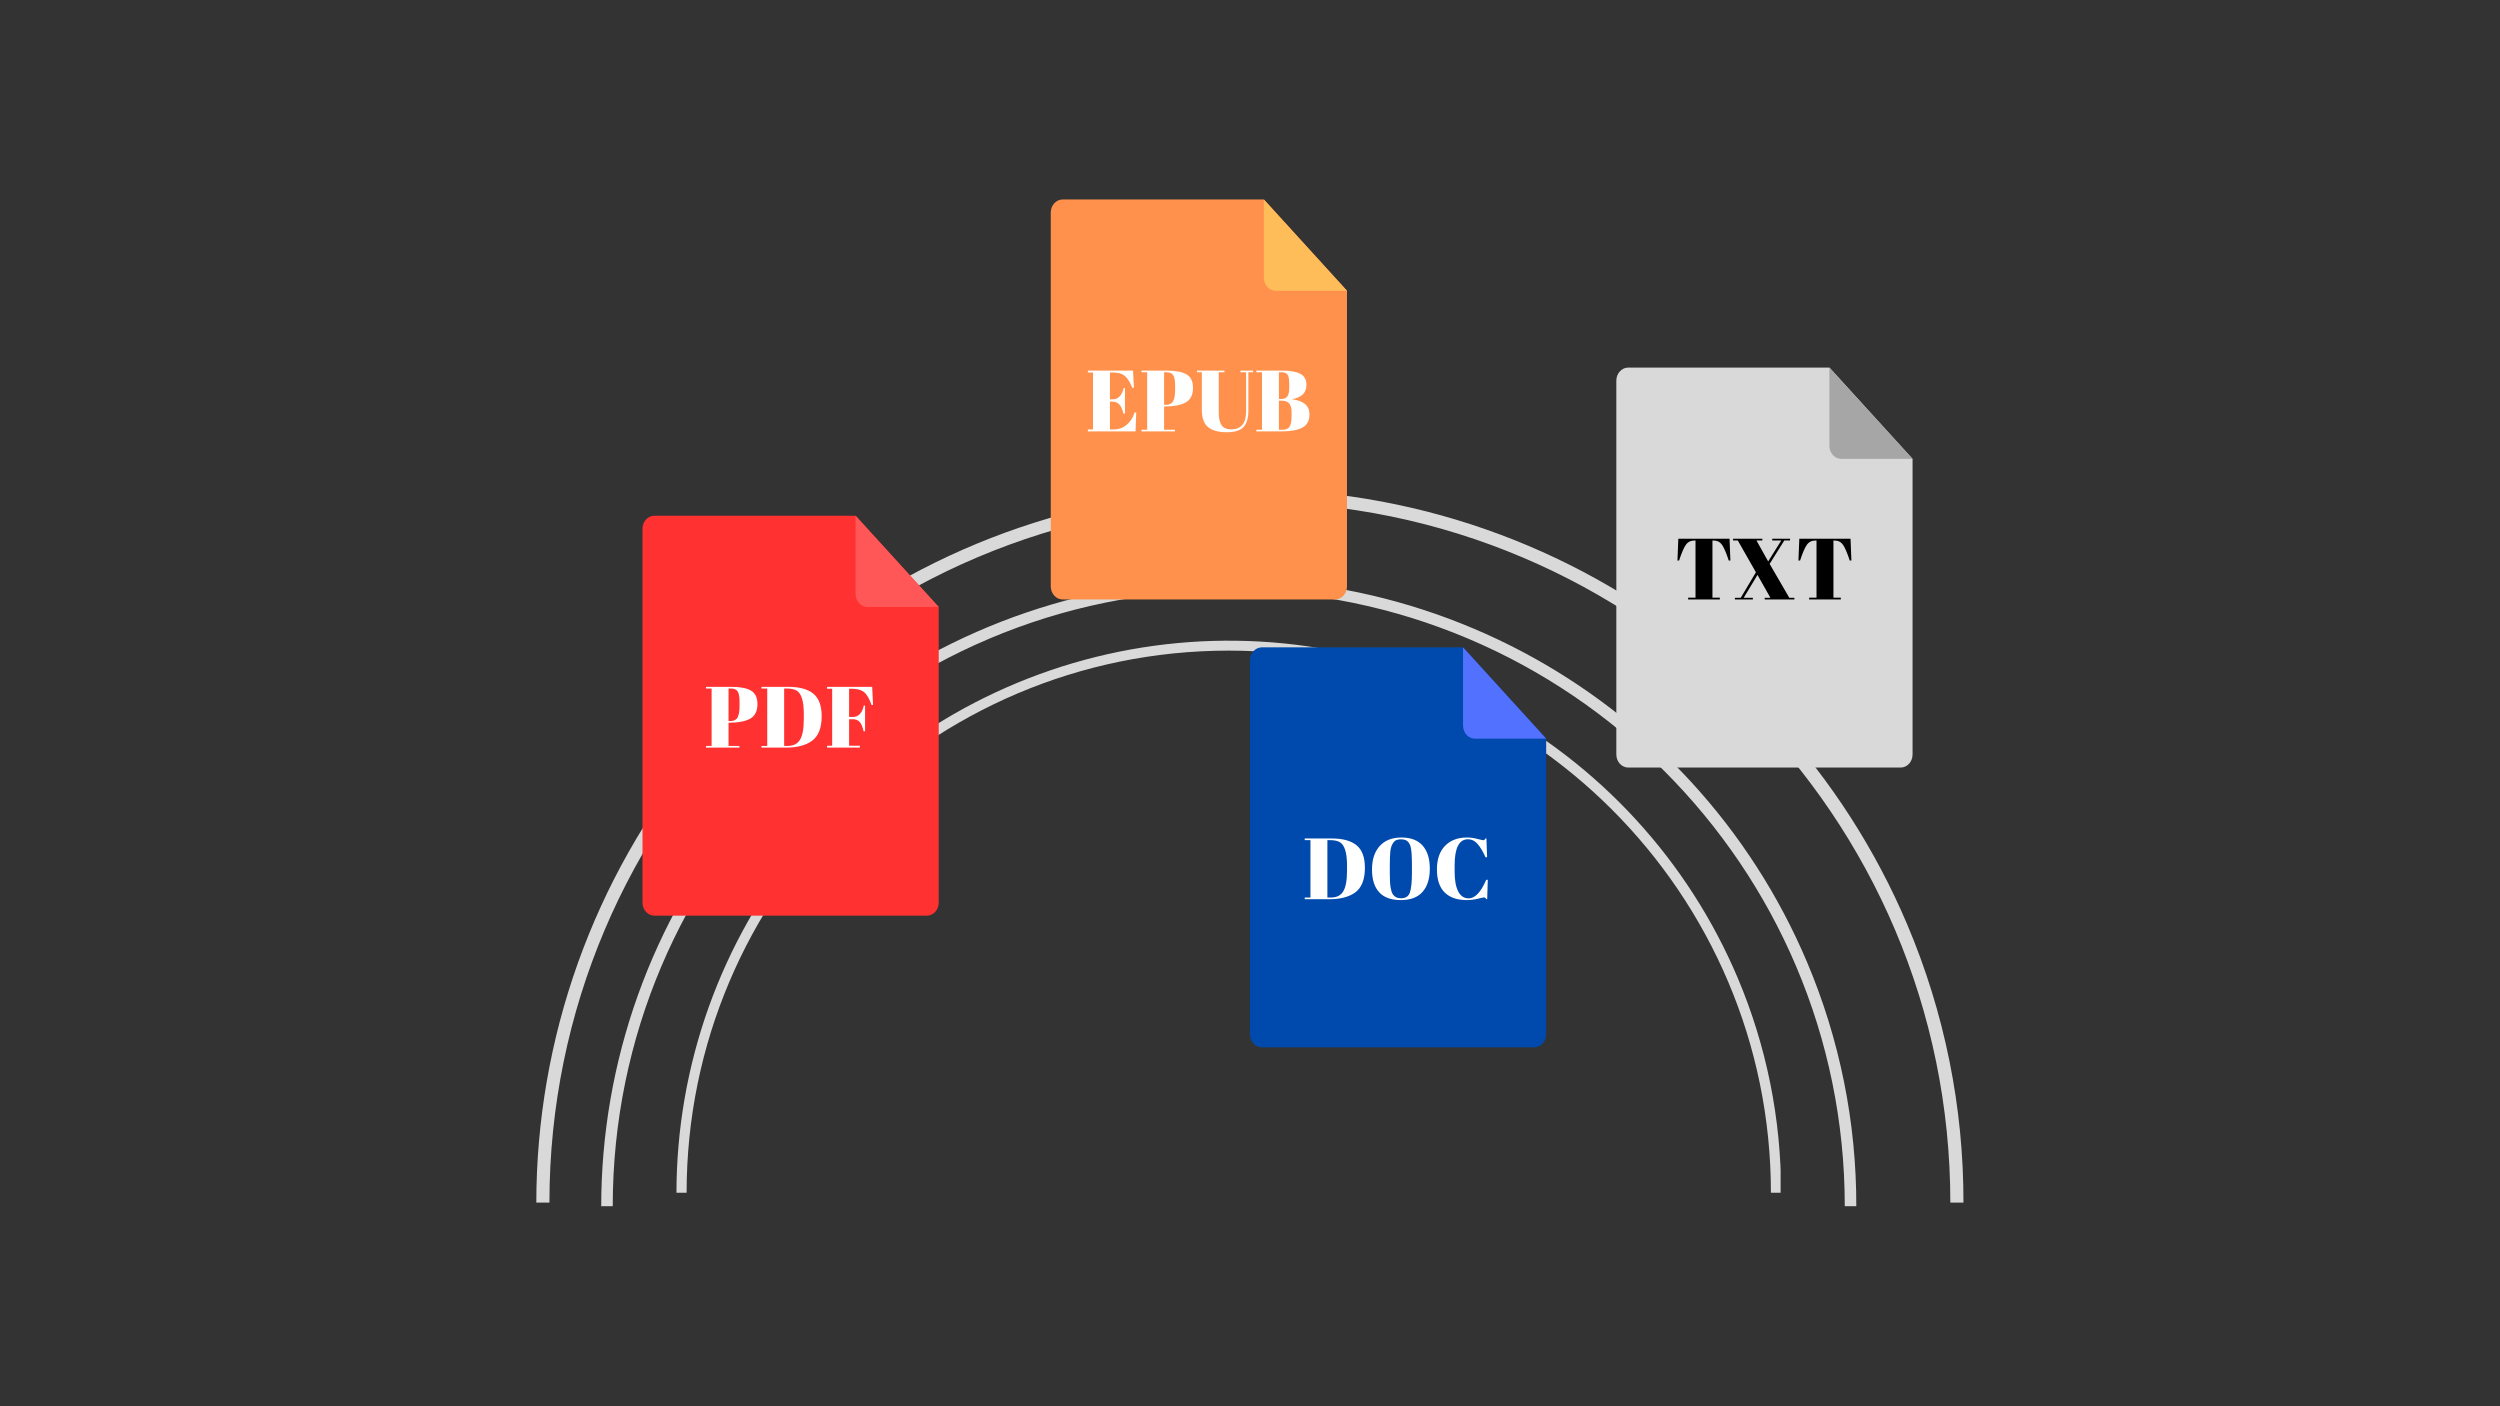 <svg xmlns="http://www.w3.org/2000/svg" xmlns:xlink="http://www.w3.org/1999/xlink" viewBox="0 0 1440 810" width="100%" preserveAspectRatio="none" version="1.0"><rect x="0" y="0" width="1440" height="810" fill="#333333" stroke="none"/><defs><g/><clipPath id="dde6c5127d"><path d="M 346.297 333 L 1069.297 333 L 1069.297 695 L 346.297 695 Z M 346.297 333 " clip-rule="nonzero"/></clipPath><clipPath id="a49535b379"><path d="M 308.918 281 L 1130.918 281 L 1130.918 692.93 L 308.918 692.93 Z M 308.918 281 " clip-rule="nonzero"/></clipPath><clipPath id="8e2fcaa6d4"><path d="M 389.641 369 L 1025.641 369 L 1025.641 687.301 L 389.641 687.301 Z M 389.641 369 " clip-rule="nonzero"/></clipPath><clipPath id="890de22f27"><path d="M 719.98 372.875 L 890.98 372.875 L 890.98 603.125 L 719.98 603.125 Z M 719.98 372.875 " clip-rule="nonzero"/></clipPath><clipPath id="e7cbdea429"><path d="M 842 372.875 L 890.98 372.875 L 890.98 426 L 842 426 Z M 842 372.875 " clip-rule="nonzero"/></clipPath><clipPath id="ce0eeaf43d"><path d="M 931.008 211.727 L 1102 211.727 L 1102 441.977 L 931.008 441.977 Z M 931.008 211.727 " clip-rule="nonzero"/></clipPath><clipPath id="e727d5f4a6"><path d="M 1053 211.727 L 1102 211.727 L 1102 265 L 1053 265 Z M 1053 211.727 " clip-rule="nonzero"/></clipPath><clipPath id="3095ea7ac8"><path d="M 370.078 297.051 L 541 297.051 L 541 527.301 L 370.078 527.301 Z M 370.078 297.051 " clip-rule="nonzero"/></clipPath><clipPath id="8d19d382b6"><path d="M 492 297.051 L 541 297.051 L 541 350 L 492 350 Z M 492 297.051 " clip-rule="nonzero"/></clipPath><clipPath id="96569a2740"><path d="M 605.242 114.898 L 776 114.898 L 776 345.148 L 605.242 345.148 Z M 605.242 114.898 " clip-rule="nonzero"/></clipPath><clipPath id="b58f85b050"><path d="M 727 114.898 L 776 114.898 L 776 168 L 727 168 Z M 727 114.898 " clip-rule="nonzero"/></clipPath></defs><g clip-path="url(#dde6c5127d)"><path fill="#d9d9d9" d="M 1069.23 694.789 L 1062.59 694.789 C 1062.59 499.141 903.414 339.965 707.762 339.965 C 512.105 339.965 352.938 499.141 352.938 694.789 L 346.297 694.789 C 346.297 689.625 346.414 684.469 346.637 679.312 C 346.859 674.152 347.195 669.004 347.641 663.863 C 348.086 658.719 348.641 653.59 349.305 648.469 C 349.969 643.352 350.742 638.25 351.625 633.164 C 352.508 628.078 353.5 623.016 354.602 617.973 C 355.699 612.93 356.91 607.91 358.223 602.918 C 359.539 597.93 360.961 592.969 362.488 588.035 C 364.016 583.105 365.645 578.211 367.383 573.352 C 369.121 568.488 370.961 563.668 372.902 558.887 C 374.848 554.105 376.891 549.367 379.039 544.672 C 381.184 539.98 383.43 535.332 385.777 530.734 C 388.121 526.137 390.566 521.59 393.105 517.098 C 395.645 512.605 398.281 508.168 401.008 503.789 C 403.738 499.406 406.562 495.086 409.477 490.828 C 412.395 486.566 415.398 482.371 418.492 478.242 C 421.586 474.109 424.77 470.047 428.039 466.051 C 431.305 462.059 434.66 458.137 438.098 454.285 C 441.531 450.434 445.051 446.656 448.648 442.957 C 452.246 439.258 455.922 435.633 459.676 432.09 C 463.43 428.547 467.258 425.086 471.16 421.707 C 475.062 418.328 479.035 415.035 483.078 411.828 C 487.121 408.617 491.23 405.496 495.406 402.465 C 499.582 399.43 503.82 396.488 508.125 393.637 C 512.426 390.785 516.789 388.027 521.211 385.363 C 525.629 382.699 530.105 380.129 534.637 377.656 C 539.168 375.184 543.75 372.809 548.383 370.531 C 553.012 368.258 557.691 366.078 562.418 364.004 C 567.145 361.926 571.91 359.953 576.723 358.082 C 581.531 356.207 586.379 354.441 591.266 352.777 C 596.152 351.109 601.07 349.551 606.023 348.098 C 610.977 346.645 615.957 345.297 620.969 344.059 C 625.977 342.816 631.012 341.684 636.07 340.66 C 641.129 339.633 646.211 338.719 651.309 337.91 C 656.406 337.102 661.52 336.406 666.645 335.816 C 671.773 335.23 676.914 334.75 682.062 334.383 C 687.211 334.016 692.363 333.758 697.523 333.609 C 702.684 333.461 707.844 333.426 713.004 333.496 C 718.164 333.57 723.32 333.754 728.477 334.051 C 733.629 334.344 738.773 334.746 743.91 335.262 C 749.043 335.777 754.168 336.402 759.277 337.137 C 764.387 337.871 769.477 338.711 774.551 339.664 C 779.621 340.617 784.672 341.676 789.699 342.844 C 794.727 344.012 799.73 345.289 804.703 346.672 C 809.676 348.055 814.617 349.543 819.523 351.137 C 824.434 352.73 829.309 354.43 834.145 356.23 C 838.98 358.035 843.777 359.941 848.531 361.949 C 853.285 363.957 857.996 366.066 862.66 368.273 C 867.324 370.484 871.941 372.793 876.504 375.199 C 881.07 377.609 885.582 380.113 890.043 382.715 C 894.5 385.312 898.902 388.008 903.246 390.797 C 907.586 393.586 911.867 396.469 916.09 399.441 C 920.309 402.414 924.461 405.477 928.551 408.625 C 932.641 411.777 936.66 415.012 940.609 418.336 C 944.559 421.66 948.438 425.062 952.238 428.555 C 956.043 432.043 959.773 435.609 963.422 439.258 C 967.074 442.906 970.645 446.633 974.137 450.434 C 977.629 454.234 981.039 458.109 984.363 462.055 C 987.691 466.004 990.93 470.02 994.082 474.105 C 997.238 478.191 1000.301 482.344 1003.277 486.562 C 1006.254 490.777 1009.137 495.059 1011.93 499.398 C 1014.723 503.738 1017.422 508.137 1020.027 512.594 C 1022.629 517.051 1025.137 521.562 1027.551 526.125 C 1029.961 530.688 1032.273 535.301 1034.488 539.965 C 1036.699 544.629 1038.812 549.336 1040.824 554.09 C 1045.523 565.188 1049.652 576.496 1053.211 588.012 C 1056.77 599.527 1059.742 611.191 1062.129 623.004 C 1064.512 634.82 1066.301 646.723 1067.484 658.719 C 1068.672 670.711 1069.254 682.734 1069.23 694.789 Z M 1069.23 694.789 " fill-opacity="1" fill-rule="nonzero"/></g><g clip-path="url(#a49535b379)"><path fill="#d9d9d9" d="M 1130.949 692.695 L 1123.395 692.695 C 1123.395 470.23 942.402 289.234 719.93 289.234 C 497.457 289.234 316.469 470.23 316.469 692.695 L 308.918 692.695 C 308.922 686.824 309.051 680.957 309.305 675.094 C 309.562 669.23 309.941 663.375 310.449 657.527 C 310.953 651.68 311.586 645.848 312.34 640.027 C 313.094 634.207 313.977 628.406 314.98 622.621 C 315.984 616.84 317.109 611.082 318.363 605.348 C 319.613 599.613 320.984 593.906 322.48 588.234 C 323.977 582.559 325.594 576.918 327.328 571.309 C 329.066 565.703 330.922 560.137 332.895 554.609 C 334.871 549.082 336.965 543.602 339.172 538.164 C 341.383 532.727 343.707 527.34 346.148 522.004 C 348.59 516.664 351.145 511.383 353.812 506.152 C 356.477 500.926 359.254 495.758 362.145 490.648 C 365.031 485.539 368.027 480.492 371.133 475.512 C 374.234 470.531 377.445 465.617 380.762 460.773 C 384.074 455.934 387.492 451.16 391.012 446.465 C 394.531 441.766 398.148 437.148 401.863 432.605 C 405.582 428.062 409.395 423.602 413.301 419.223 C 417.211 414.844 421.211 410.551 425.301 406.344 C 429.391 402.137 433.574 398.02 437.84 393.988 C 442.109 389.961 446.461 386.023 450.898 382.184 C 455.336 378.34 459.852 374.594 464.449 370.945 C 469.047 367.297 473.719 363.75 478.469 360.301 C 483.215 356.852 488.035 353.504 492.93 350.262 C 497.82 347.02 502.781 343.887 507.809 340.855 C 512.836 337.824 517.922 334.906 523.074 332.094 C 528.227 329.281 533.438 326.582 538.703 323.992 C 543.973 321.402 549.293 318.93 554.664 316.566 C 560.039 314.207 565.461 311.961 570.93 309.832 C 576.398 307.703 581.91 305.695 587.465 303.801 C 593.023 301.91 598.617 300.137 604.246 298.484 C 609.879 296.828 615.543 295.297 621.238 293.887 C 626.938 292.477 632.66 291.188 638.414 290.023 C 644.168 288.859 649.941 287.816 655.738 286.898 C 661.535 285.98 667.348 285.188 673.18 284.52 C 679.012 283.848 684.852 283.305 690.707 282.887 C 696.562 282.469 702.422 282.176 708.289 282.008 C 714.156 281.84 720.023 281.797 725.891 281.879 C 731.758 281.965 737.625 282.172 743.484 282.508 C 749.344 282.844 755.191 283.301 761.031 283.887 C 766.871 284.473 772.695 285.184 778.508 286.016 C 784.316 286.852 790.105 287.809 795.875 288.891 C 801.641 289.977 807.383 291.18 813.102 292.508 C 818.816 293.836 824.504 295.289 830.16 296.859 C 835.812 298.434 841.43 300.125 847.012 301.938 C 852.598 303.75 858.137 305.68 863.637 307.73 C 869.137 309.781 874.59 311.945 879.996 314.23 C 885.402 316.516 890.758 318.91 896.062 321.426 C 901.367 323.938 906.613 326.562 911.805 329.301 C 916.996 332.039 922.125 334.887 927.195 337.844 C 932.266 340.801 937.27 343.863 942.207 347.035 C 947.148 350.207 952.016 353.484 956.812 356.863 C 961.609 360.242 966.336 363.727 970.984 367.309 C 975.633 370.891 980.203 374.57 984.695 378.348 C 989.188 382.125 993.594 386 997.918 389.965 C 1002.246 393.934 1006.484 397.988 1010.637 402.137 C 1014.789 406.285 1018.848 410.523 1022.82 414.844 C 1026.789 419.168 1030.664 423.574 1034.445 428.062 C 1038.227 432.551 1041.914 437.117 1045.5 441.762 C 1049.086 446.41 1052.57 451.129 1055.953 455.926 C 1059.336 460.719 1062.617 465.586 1065.793 470.523 C 1068.969 475.457 1072.035 480.457 1074.996 485.527 C 1077.961 490.594 1080.812 495.723 1083.551 500.91 C 1086.293 506.102 1088.922 511.348 1091.441 516.648 C 1093.957 521.949 1096.359 527.305 1098.648 532.707 C 1103.988 545.328 1108.684 558.188 1112.73 571.281 C 1116.777 584.375 1120.156 597.637 1122.871 611.07 C 1125.582 624.504 1127.613 638.039 1128.965 651.68 C 1130.312 665.316 1130.977 678.988 1130.949 692.695 Z M 1130.949 692.695 " fill-opacity="1" fill-rule="nonzero"/></g><g clip-path="url(#8e2fcaa6d4)"><path fill="#d9d9d9" d="M 1025.895 687.031 L 1020.047 687.031 C 1020.047 514.844 879.957 374.754 707.766 374.754 C 535.57 374.754 395.488 514.844 395.488 687.031 L 389.641 687.031 C 389.645 682.488 389.746 677.949 389.941 673.41 C 390.141 668.871 390.434 664.34 390.824 659.812 C 391.219 655.289 391.707 650.773 392.289 646.266 C 392.875 641.762 393.555 637.273 394.332 632.797 C 395.109 628.32 395.984 623.863 396.953 619.426 C 397.918 614.988 398.98 610.57 400.141 606.18 C 401.297 601.785 402.547 597.418 403.891 593.082 C 405.234 588.742 406.672 584.434 408.199 580.156 C 409.73 575.879 411.348 571.633 413.059 567.426 C 414.77 563.219 416.57 559.047 418.457 554.914 C 420.348 550.785 422.324 546.695 424.387 542.648 C 426.453 538.602 428.602 534.602 430.84 530.648 C 433.074 526.691 435.391 522.789 437.797 518.934 C 440.199 515.078 442.684 511.273 445.246 507.527 C 447.812 503.777 450.457 500.086 453.18 496.449 C 455.906 492.812 458.707 489.238 461.582 485.723 C 464.461 482.207 467.41 478.754 470.434 475.363 C 473.461 471.977 476.555 468.652 479.723 465.395 C 482.891 462.141 486.125 458.953 489.426 455.832 C 492.73 452.715 496.102 449.668 499.535 446.695 C 502.969 443.723 506.465 440.824 510.023 438 C 513.582 435.176 517.195 432.426 520.871 429.758 C 524.547 427.09 528.281 424.5 532.066 421.988 C 535.852 419.48 539.691 417.055 543.582 414.707 C 547.473 412.363 551.41 410.102 555.398 407.926 C 559.387 405.75 563.418 403.66 567.496 401.656 C 571.574 399.652 575.691 397.738 579.848 395.91 C 584.008 394.082 588.203 392.344 592.438 390.695 C 596.672 389.051 600.938 387.492 605.238 386.027 C 609.539 384.562 613.867 383.191 618.227 381.91 C 622.586 380.633 626.969 379.445 631.379 378.355 C 635.789 377.262 640.219 376.266 644.672 375.363 C 649.125 374.461 653.594 373.656 658.082 372.945 C 662.566 372.234 667.066 371.621 671.578 371.102 C 676.094 370.586 680.617 370.164 685.145 369.84 C 689.676 369.516 694.215 369.289 698.754 369.16 C 703.297 369.031 707.836 368.996 712.379 369.062 C 716.922 369.125 721.461 369.289 725.996 369.547 C 730.531 369.805 735.059 370.16 739.578 370.613 C 744.098 371.066 748.605 371.617 753.102 372.262 C 757.602 372.91 762.082 373.652 766.547 374.488 C 771.012 375.328 775.453 376.262 779.879 377.289 C 784.305 378.316 788.703 379.438 793.082 380.656 C 797.457 381.871 801.809 383.184 806.129 384.586 C 810.449 385.988 814.738 387.484 818.992 389.07 C 823.25 390.656 827.473 392.332 831.656 394.102 C 835.84 395.867 839.984 397.723 844.09 399.668 C 848.195 401.613 852.258 403.645 856.277 405.766 C 860.293 407.883 864.266 410.086 868.188 412.375 C 872.113 414.664 875.988 417.039 879.809 419.492 C 883.633 421.945 887.398 424.48 891.113 427.098 C 894.828 429.715 898.48 432.41 902.082 435.184 C 905.68 437.953 909.215 440.805 912.691 443.727 C 916.168 446.652 919.582 449.648 922.93 452.719 C 926.277 455.789 929.559 458.93 932.77 462.141 C 935.984 465.352 939.129 468.629 942.199 471.977 C 945.273 475.32 948.273 478.73 951.199 482.207 C 954.129 485.68 956.98 489.215 959.754 492.809 C 962.531 496.406 965.227 500.059 967.848 503.773 C 970.465 507.484 973.004 511.25 975.461 515.07 C 977.922 518.891 980.297 522.762 982.586 526.684 C 984.879 530.605 987.086 534.574 989.207 538.59 C 991.332 542.609 993.367 546.668 995.312 550.773 C 997.262 554.875 999.121 559.02 1000.895 563.203 C 1005.027 572.973 1008.66 582.922 1011.793 593.059 C 1014.926 603.191 1017.543 613.457 1019.641 623.855 C 1021.738 634.254 1023.312 644.73 1024.355 655.285 C 1025.402 665.844 1025.914 676.422 1025.895 687.031 Z M 1025.895 687.031 " fill-opacity="1" fill-rule="nonzero"/></g><g fill="#ffffff" fill-opacity="1"><g transform="translate(721.061, 460.5)"><g><path d="M 35.703 -18.094 C 35.703 -11.227 33.77 -6.445 29.906 -3.75 C 26.332 -1.25 21.43 0 15.203 0 L 1.047 0 L 1.047 -0.953 L 4.344 -0.953 L 4.344 -34.047 L 1.047 -34.047 L 1.047 -35 L 16.5 -35 C 22.895 -35 27.691 -33.691 30.891 -31.078 C 34.098 -28.461 35.703 -24.133 35.703 -18.094 Z M 14.094 -0.953 L 16 -0.953 C 19.363 -0.953 21.77 -2.141 23.219 -4.516 C 24.676 -6.898 25.406 -10.895 25.406 -16.5 L 25.406 -19.406 C 25.406 -26.906 23.969 -31.422 21.094 -32.953 C 19.727 -33.68 17.797 -34.047 15.297 -34.047 L 14.094 -34.047 Z M 14.094 -0.953 "/></g></g></g><g fill="#ffffff" fill-opacity="1"><g transform="translate(758.805, 460.5)"><g><path d="M 25.047 -15.453 L 25.047 -19.156 C 25.047 -25.25 24.75 -29.098 24.156 -30.703 C 23.488 -32.535 22.535 -33.664 21.297 -34.094 C 20.598 -34.363 19.75 -34.5 18.75 -34.5 C 17.75 -34.5 16.891 -34.363 16.172 -34.094 C 15.453 -33.832 14.859 -33.367 14.391 -32.703 C 13.93 -32.035 13.555 -31.332 13.266 -30.594 C 12.984 -29.863 12.758 -28.832 12.594 -27.5 C 12.395 -25.562 12.297 -22.711 12.297 -18.953 L 12.297 -15.344 C 12.297 -11.281 12.453 -8.391 12.766 -6.672 C 13.086 -4.953 13.484 -3.727 13.953 -3 C 14.984 -1.363 16.582 -0.547 18.75 -0.547 C 21.383 -0.547 23.094 -1.656 23.875 -3.875 C 24.656 -6.094 25.047 -9.953 25.047 -15.453 Z M 18.641 0.5 C 13.078 0.5 8.922 -1.004 6.172 -4.016 C 3.422 -7.035 2.047 -11.406 2.047 -17.125 C 2.047 -22.844 3.52 -27.344 6.469 -30.625 C 9.426 -33.906 13.602 -35.547 19 -35.547 C 24.395 -35.547 28.469 -33.988 31.219 -30.875 C 33.969 -27.758 35.344 -23.332 35.344 -17.594 C 35.344 -11.863 33.953 -7.414 31.172 -4.25 C 28.391 -1.082 24.211 0.5 18.641 0.5 Z M 18.641 0.5 "/></g></g></g><g fill="#ffffff" fill-opacity="1"><g transform="translate(796.199, 460.5)"><g><path d="M 20 -34.547 C 14.832 -34.547 12.25 -29.562 12.25 -19.594 L 12.25 -15.656 C 12.25 -10.914 12.93 -7.203 14.297 -4.516 C 15.66 -1.836 17.676 -0.5 20.344 -0.5 C 24.008 -0.5 27.379 -4.066 30.453 -11.203 L 31.344 -11.203 L 31 -0.047 L 30.453 -0.047 C 30.254 -0.41 30.07 -0.664 29.906 -0.812 C 29.738 -0.969 29.492 -1.047 29.172 -1.047 C 28.859 -1.047 27.648 -0.785 25.547 -0.266 C 23.453 0.242 21.32 0.5 19.156 0.5 C 13.719 0.5 9.504 -0.961 6.516 -3.891 C 3.535 -6.828 2.047 -11.238 2.047 -17.125 C 2.047 -23.008 3.602 -27.551 6.719 -30.75 C 9.844 -33.945 14.035 -35.547 19.297 -35.547 C 21.328 -35.547 23.316 -35.285 25.266 -34.766 C 27.223 -34.254 28.367 -34 28.703 -34 C 29.035 -34 29.285 -34.07 29.453 -34.219 C 29.617 -34.375 29.801 -34.633 30 -35 L 30.547 -35 L 30.953 -24.156 L 30.047 -24.156 C 28.547 -27.52 27.004 -30.094 25.422 -31.875 C 23.836 -33.656 22.031 -34.547 20 -34.547 Z M 20 -34.547 "/></g></g></g><g clip-path="url(#890de22f27)"><path fill="#004aad" d="M 726.832 372.875 L 842.719 372.875 L 890.605 425.461 L 890.605 595.754 C 890.605 599.898 887.516 603.266 883.758 603.266 L 726.832 603.266 C 723.074 603.266 719.98 599.898 719.98 595.754 L 719.98 380.391 C 719.98 376.246 723.074 372.875 726.832 372.875 Z M 726.832 372.875 " fill-opacity="1" fill-rule="evenodd"/></g><g clip-path="url(#e7cbdea429)"><path fill="#5271ff" d="M 890.605 425.461 L 849.566 425.461 C 845.812 425.461 842.719 422.094 842.719 417.949 L 842.719 372.875 Z M 890.605 425.461 " fill-opacity="1" fill-rule="evenodd"/></g><g fill="#ffffff" fill-opacity="1"><g transform="translate(750.484, 517.952)"><g><path d="M 35.703 -18.094 C 35.703 -11.227 33.77 -6.445 29.906 -3.75 C 26.332 -1.25 21.43 0 15.203 0 L 1.047 0 L 1.047 -0.953 L 4.344 -0.953 L 4.344 -34.047 L 1.047 -34.047 L 1.047 -35 L 16.5 -35 C 22.895 -35 27.691 -33.691 30.891 -31.078 C 34.098 -28.461 35.703 -24.133 35.703 -18.094 Z M 14.094 -0.953 L 16 -0.953 C 19.363 -0.953 21.77 -2.141 23.219 -4.516 C 24.676 -6.898 25.406 -10.895 25.406 -16.5 L 25.406 -19.406 C 25.406 -26.906 23.969 -31.422 21.094 -32.953 C 19.727 -33.68 17.797 -34.047 15.297 -34.047 L 14.094 -34.047 Z M 14.094 -0.953 "/></g></g></g><g fill="#ffffff" fill-opacity="1"><g transform="translate(788.228, 517.952)"><g><path d="M 25.047 -15.453 L 25.047 -19.156 C 25.047 -25.25 24.75 -29.098 24.156 -30.703 C 23.488 -32.535 22.535 -33.664 21.297 -34.094 C 20.598 -34.363 19.75 -34.5 18.75 -34.5 C 17.75 -34.5 16.891 -34.363 16.172 -34.094 C 15.453 -33.832 14.859 -33.367 14.391 -32.703 C 13.93 -32.035 13.555 -31.332 13.266 -30.594 C 12.984 -29.863 12.758 -28.832 12.594 -27.5 C 12.395 -25.562 12.297 -22.711 12.297 -18.953 L 12.297 -15.344 C 12.297 -11.281 12.453 -8.391 12.766 -6.672 C 13.086 -4.953 13.484 -3.727 13.953 -3 C 14.984 -1.363 16.582 -0.547 18.75 -0.547 C 21.383 -0.547 23.094 -1.656 23.875 -3.875 C 24.656 -6.094 25.047 -9.953 25.047 -15.453 Z M 18.641 0.5 C 13.078 0.5 8.922 -1.004 6.172 -4.016 C 3.422 -7.035 2.047 -11.406 2.047 -17.125 C 2.047 -22.844 3.52 -27.344 6.469 -30.625 C 9.426 -33.906 13.602 -35.547 19 -35.547 C 24.395 -35.547 28.469 -33.988 31.219 -30.875 C 33.969 -27.758 35.344 -23.332 35.344 -17.594 C 35.344 -11.863 33.953 -7.414 31.172 -4.25 C 28.391 -1.082 24.211 0.5 18.641 0.5 Z M 18.641 0.5 "/></g></g></g><g fill="#ffffff" fill-opacity="1"><g transform="translate(825.622, 517.952)"><g><path d="M 20 -34.547 C 14.832 -34.547 12.25 -29.562 12.25 -19.594 L 12.25 -15.656 C 12.25 -10.914 12.93 -7.203 14.297 -4.516 C 15.66 -1.836 17.676 -0.5 20.344 -0.5 C 24.008 -0.5 27.379 -4.066 30.453 -11.203 L 31.344 -11.203 L 31 -0.047 L 30.453 -0.047 C 30.254 -0.41 30.07 -0.664 29.906 -0.812 C 29.738 -0.969 29.492 -1.047 29.172 -1.047 C 28.859 -1.047 27.648 -0.785 25.547 -0.266 C 23.453 0.242 21.32 0.5 19.156 0.5 C 13.719 0.5 9.504 -0.961 6.516 -3.891 C 3.535 -6.828 2.047 -11.238 2.047 -17.125 C 2.047 -23.008 3.602 -27.551 6.719 -30.75 C 9.844 -33.945 14.035 -35.547 19.297 -35.547 C 21.328 -35.547 23.316 -35.285 25.266 -34.766 C 27.223 -34.254 28.367 -34 28.703 -34 C 29.035 -34 29.285 -34.07 29.453 -34.219 C 29.617 -34.375 29.801 -34.633 30 -35 L 30.547 -35 L 30.953 -24.156 L 30.047 -24.156 C 28.547 -27.52 27.004 -30.094 25.422 -31.875 C 23.836 -33.656 22.031 -34.547 20 -34.547 Z M 20 -34.547 "/></g></g></g><g clip-path="url(#ce0eeaf43d)"><path fill="#d9d9d9" d="M 937.855 211.727 L 1053.742 211.727 L 1101.633 264.309 L 1101.633 434.602 C 1101.633 438.746 1098.539 442.117 1094.781 442.117 L 937.855 442.117 C 934.102 442.117 931.008 438.746 931.008 434.602 L 931.008 219.238 C 931.008 215.094 934.102 211.727 937.855 211.727 Z M 937.855 211.727 " fill-opacity="1" fill-rule="evenodd"/></g><g clip-path="url(#e727d5f4a6)"><path fill="#a6a6a6" d="M 1101.633 264.309 L 1060.594 264.309 C 1056.836 264.309 1053.742 260.941 1053.742 256.797 L 1053.742 211.727 Z M 1101.633 264.309 " fill-opacity="1" fill-rule="evenodd"/></g><g fill="#000000" fill-opacity="1"><g transform="translate(964.415, 345.3)"><g><path d="M 31.797 -35 L 32.297 -22.453 L 31.344 -22.453 C 29.883 -26.879 28.586 -29.898 27.453 -31.516 C 26.316 -33.141 24.68 -33.953 22.547 -33.953 L 21.953 -33.953 L 21.953 -1.047 L 26.203 -1.047 L 26.203 0 L 7.953 0 L 7.953 -1.047 L 12.203 -1.047 L 12.203 -33.953 L 11.547 -33.953 C 9.41 -33.953 7.758 -33.109 6.594 -31.422 C 5.426 -29.742 4.145 -26.754 2.75 -22.453 L 1.797 -22.453 L 2.297 -35 Z M 31.797 -35 "/></g></g></g><g fill="#000000" fill-opacity="1"><g transform="translate(998.56, 345.3)"><g><path d="M 35 0 L 17.906 0 L 17.906 -0.953 L 21.203 -0.953 L 13.75 -14.156 L 5.797 -0.953 L 11.094 -0.953 L 11.094 0 L 0.75 0 L 0.75 -0.953 L 4.094 -0.953 L 12.844 -15.656 L 2.406 -34 L -0.297 -34 L -0.297 -35 L 16.547 -35 L 16.547 -34 L 13.156 -34 L 19.906 -21.906 L 27.453 -34 L 22.25 -34 L 22.25 -35 L 32.5 -35 L 32.5 -34 L 29.203 -34 L 20.75 -20.5 L 32.094 -0.953 L 35 -0.953 Z M 35 0 "/></g></g></g><g fill="#000000" fill-opacity="1"><g transform="translate(1034.105, 345.3)"><g><path d="M 31.797 -35 L 32.297 -22.453 L 31.344 -22.453 C 29.883 -26.879 28.586 -29.898 27.453 -31.516 C 26.316 -33.141 24.68 -33.953 22.547 -33.953 L 21.953 -33.953 L 21.953 -1.047 L 26.203 -1.047 L 26.203 0 L 7.953 0 L 7.953 -1.047 L 12.203 -1.047 L 12.203 -33.953 L 11.547 -33.953 C 9.41 -33.953 7.758 -33.109 6.594 -31.422 C 5.426 -29.742 4.145 -26.754 2.75 -22.453 L 1.797 -22.453 L 2.297 -35 Z M 31.797 -35 "/></g></g></g><g clip-path="url(#3095ea7ac8)"><path fill="#ff3131" d="M 376.926 297.051 L 492.812 297.051 L 540.703 349.637 L 540.703 519.93 C 540.703 524.07 537.609 527.441 533.852 527.441 L 376.926 527.441 C 373.172 527.441 370.078 524.07 370.078 519.93 L 370.078 304.562 C 370.078 300.418 373.172 297.051 376.926 297.051 Z M 376.926 297.051 " fill-opacity="1" fill-rule="evenodd"/></g><g clip-path="url(#8d19d382b6)"><path fill="#ff5757" d="M 540.703 349.637 L 499.66 349.637 C 495.906 349.637 492.812 346.266 492.812 342.121 L 492.812 297.051 Z M 540.703 349.637 " fill-opacity="1" fill-rule="evenodd"/></g><g fill="#ffffff" fill-opacity="1"><g transform="translate(405.888, 430.625)"><g><path d="M 0.75 -35 L 15.453 -35 C 20.484 -35 24.234 -34.273 26.703 -32.828 C 29.172 -31.379 30.406 -28.785 30.406 -25.047 C 30.406 -20.91 28.906 -18.062 25.906 -16.5 C 23.102 -15.062 19.188 -14.344 14.156 -14.344 L 13.75 -14.344 L 13.75 -0.953 L 20 -0.953 L 20 0 L 0.75 0 L 0.75 -0.953 L 4 -0.953 L 4 -34.047 L 0.75 -34.047 Z M 13.75 -34.047 L 13.75 -15.297 L 14.797 -15.297 C 16.797 -15.297 18.176 -15.977 18.938 -17.344 C 19.707 -18.719 20.094 -20.938 20.094 -24 L 20.094 -26.406 C 20.094 -29.238 19.734 -31.219 19.016 -32.344 C 18.305 -33.477 17 -34.047 15.094 -34.047 Z M 13.75 -34.047 "/></g></g></g><g fill="#ffffff" fill-opacity="1"><g transform="translate(437.583, 430.625)"><g><path d="M 35.703 -18.094 C 35.703 -11.227 33.77 -6.445 29.906 -3.75 C 26.332 -1.25 21.43 0 15.203 0 L 1.047 0 L 1.047 -0.953 L 4.344 -0.953 L 4.344 -34.047 L 1.047 -34.047 L 1.047 -35 L 16.5 -35 C 22.895 -35 27.691 -33.691 30.891 -31.078 C 34.098 -28.461 35.703 -24.133 35.703 -18.094 Z M 14.094 -0.953 L 16 -0.953 C 19.363 -0.953 21.77 -2.141 23.219 -4.516 C 24.676 -6.898 25.406 -10.895 25.406 -16.5 L 25.406 -19.406 C 25.406 -26.906 23.969 -31.422 21.094 -32.953 C 19.727 -33.68 17.797 -34.047 15.297 -34.047 L 14.094 -34.047 Z M 14.094 -0.953 "/></g></g></g><g fill="#ffffff" fill-opacity="1"><g transform="translate(475.327, 430.625)"><g><path d="M 1.047 -35 L 27.047 -35 L 27.547 -24.594 L 26.656 -24.594 C 25.414 -28.195 23.988 -30.648 22.375 -31.953 C 20.758 -33.254 18.352 -33.906 15.156 -33.906 L 13.75 -33.906 L 13.75 -17.656 L 16 -17.656 C 17.602 -17.656 18.938 -18.238 20 -19.406 C 21.062 -20.57 21.797 -22.172 22.203 -24.203 L 22.953 -24.203 L 22.953 -9.406 L 22.094 -9.406 C 21.562 -11.906 20.82 -13.688 19.875 -14.75 C 18.926 -15.812 17.633 -16.344 16 -16.344 L 13.75 -16.344 L 13.75 -1.094 L 19.953 -1.094 L 19.953 0 L 1.047 0 L 1.047 -1.094 L 4 -1.094 L 4 -33.906 L 1.047 -33.906 Z M 1.047 -35 "/></g></g></g><g clip-path="url(#96569a2740)"><path fill="#ff914d" d="M 612.094 114.898 L 727.977 114.898 L 775.867 167.484 L 775.867 337.777 C 775.867 341.922 772.773 345.289 769.02 345.289 L 612.094 345.289 C 608.336 345.289 605.242 341.922 605.242 337.777 L 605.242 122.41 C 605.242 118.27 608.336 114.898 612.094 114.898 Z M 612.094 114.898 " fill-opacity="1" fill-rule="evenodd"/></g><g clip-path="url(#b58f85b050)"><path fill="#ffbd59" d="M 775.867 167.484 L 734.828 167.484 C 731.07 167.484 727.977 164.113 727.977 159.973 L 727.977 114.898 Z M 775.867 167.484 " fill-opacity="1" fill-rule="evenodd"/></g><g fill="#ffffff" fill-opacity="1"><g transform="translate(625.573, 248.474)"><g><path d="M 1.047 -35 L 27.047 -35 L 27.547 -25.094 L 26.656 -25.094 C 25.25 -28.469 23.781 -30.781 22.25 -32.031 C 20.719 -33.281 18.469 -33.906 15.5 -33.906 L 13.75 -33.906 L 13.75 -18.453 L 15.453 -18.453 C 17.016 -18.453 18.328 -19.039 19.391 -20.219 C 20.461 -21.406 21.219 -23 21.656 -25 L 22.406 -25 L 22.406 -10.203 L 21.547 -10.203 C 20.953 -12.703 20.145 -14.484 19.125 -15.547 C 18.102 -16.617 16.711 -17.156 14.953 -17.156 L 13.75 -17.156 L 13.75 -1.094 L 15.656 -1.094 C 18.719 -1.094 21.32 -2.008 23.469 -3.844 C 25.625 -5.676 27.102 -8.031 27.906 -10.906 L 28.906 -10.906 L 28.5 0 L 1.047 0 L 1.047 -1.094 L 4 -1.094 L 4 -33.906 L 1.047 -33.906 Z M 1.047 -35 "/></g></g></g><g fill="#ffffff" fill-opacity="1"><g transform="translate(656.768, 248.474)"><g><path d="M 0.75 -35 L 15.453 -35 C 20.484 -35 24.234 -34.273 26.703 -32.828 C 29.172 -31.379 30.406 -28.785 30.406 -25.047 C 30.406 -20.91 28.906 -18.062 25.906 -16.5 C 23.102 -15.062 19.188 -14.344 14.156 -14.344 L 13.75 -14.344 L 13.75 -0.953 L 20 -0.953 L 20 0 L 0.75 0 L 0.75 -0.953 L 4 -0.953 L 4 -34.047 L 0.75 -34.047 Z M 13.75 -34.047 L 13.75 -15.297 L 14.797 -15.297 C 16.797 -15.297 18.176 -15.977 18.938 -17.344 C 19.707 -18.719 20.094 -20.938 20.094 -24 L 20.094 -26.406 C 20.094 -29.238 19.734 -31.219 19.016 -32.344 C 18.305 -33.477 17 -34.047 15.094 -34.047 Z M 13.75 -34.047 "/></g></g></g><g fill="#ffffff" fill-opacity="1"><g transform="translate(688.463, 248.474)"><g><path d="M 13.547 -10.656 C 13.547 -7.582 14.07 -5.227 15.125 -3.594 C 16.176 -1.969 18.066 -1.156 20.797 -1.156 C 23.535 -1.156 25.633 -2.004 27.094 -3.703 C 28.562 -5.398 29.297 -7.984 29.297 -11.453 L 29.297 -34.047 L 26.047 -34.047 L 26.047 -35 L 33.344 -35 L 33.344 -34.047 L 30.594 -34.047 L 30.594 -11.797 C 30.594 -7.66 29.676 -4.578 27.844 -2.547 C 26.008 -0.516 22.77 0.5 18.125 0.5 C 13.477 0.5 9.926 -0.461 7.469 -2.391 C 5.02 -4.328 3.797 -7.645 3.797 -12.344 L 3.797 -34.047 L 1.047 -34.047 L 1.047 -35 L 16.797 -35 L 16.797 -34.047 L 13.547 -34.047 Z M 13.547 -10.656 "/></g></g></g><g fill="#ffffff" fill-opacity="1"><g transform="translate(722.608, 248.474)"><g><path d="M 1.047 -35 L 16 -35 C 20.633 -35 24.109 -34.375 26.422 -33.125 C 28.742 -31.875 29.906 -29.766 29.906 -26.797 C 29.906 -22.234 27.156 -19.5 21.656 -18.594 L 21.656 -18.5 C 28.32 -17.664 31.656 -14.766 31.656 -9.797 C 31.656 -6.16 30.285 -3.617 27.547 -2.172 C 24.816 -0.723 20.883 0 15.75 0 L 1.047 0 L 1.047 -0.953 L 4.297 -0.953 L 4.297 -34.047 L 1.047 -34.047 Z M 14.047 -17.703 L 14.047 -0.953 L 16.406 -0.953 C 18.238 -0.953 19.52 -1.582 20.25 -2.844 C 20.977 -4.113 21.344 -5.984 21.344 -8.453 L 21.344 -11.094 C 21.344 -13.301 20.895 -14.953 20 -16.047 C 19.102 -17.148 17.504 -17.703 15.203 -17.703 Z M 14.047 -34.047 L 14.047 -18.656 L 15.344 -18.656 C 17.082 -18.656 18.289 -19.176 18.969 -20.219 C 19.656 -21.27 20 -22.879 20 -25.047 L 20 -27.406 C 20 -29.863 19.695 -31.582 19.094 -32.562 C 18.5 -33.551 17.352 -34.047 15.656 -34.047 Z M 14.047 -34.047 "/></g></g></g></svg>